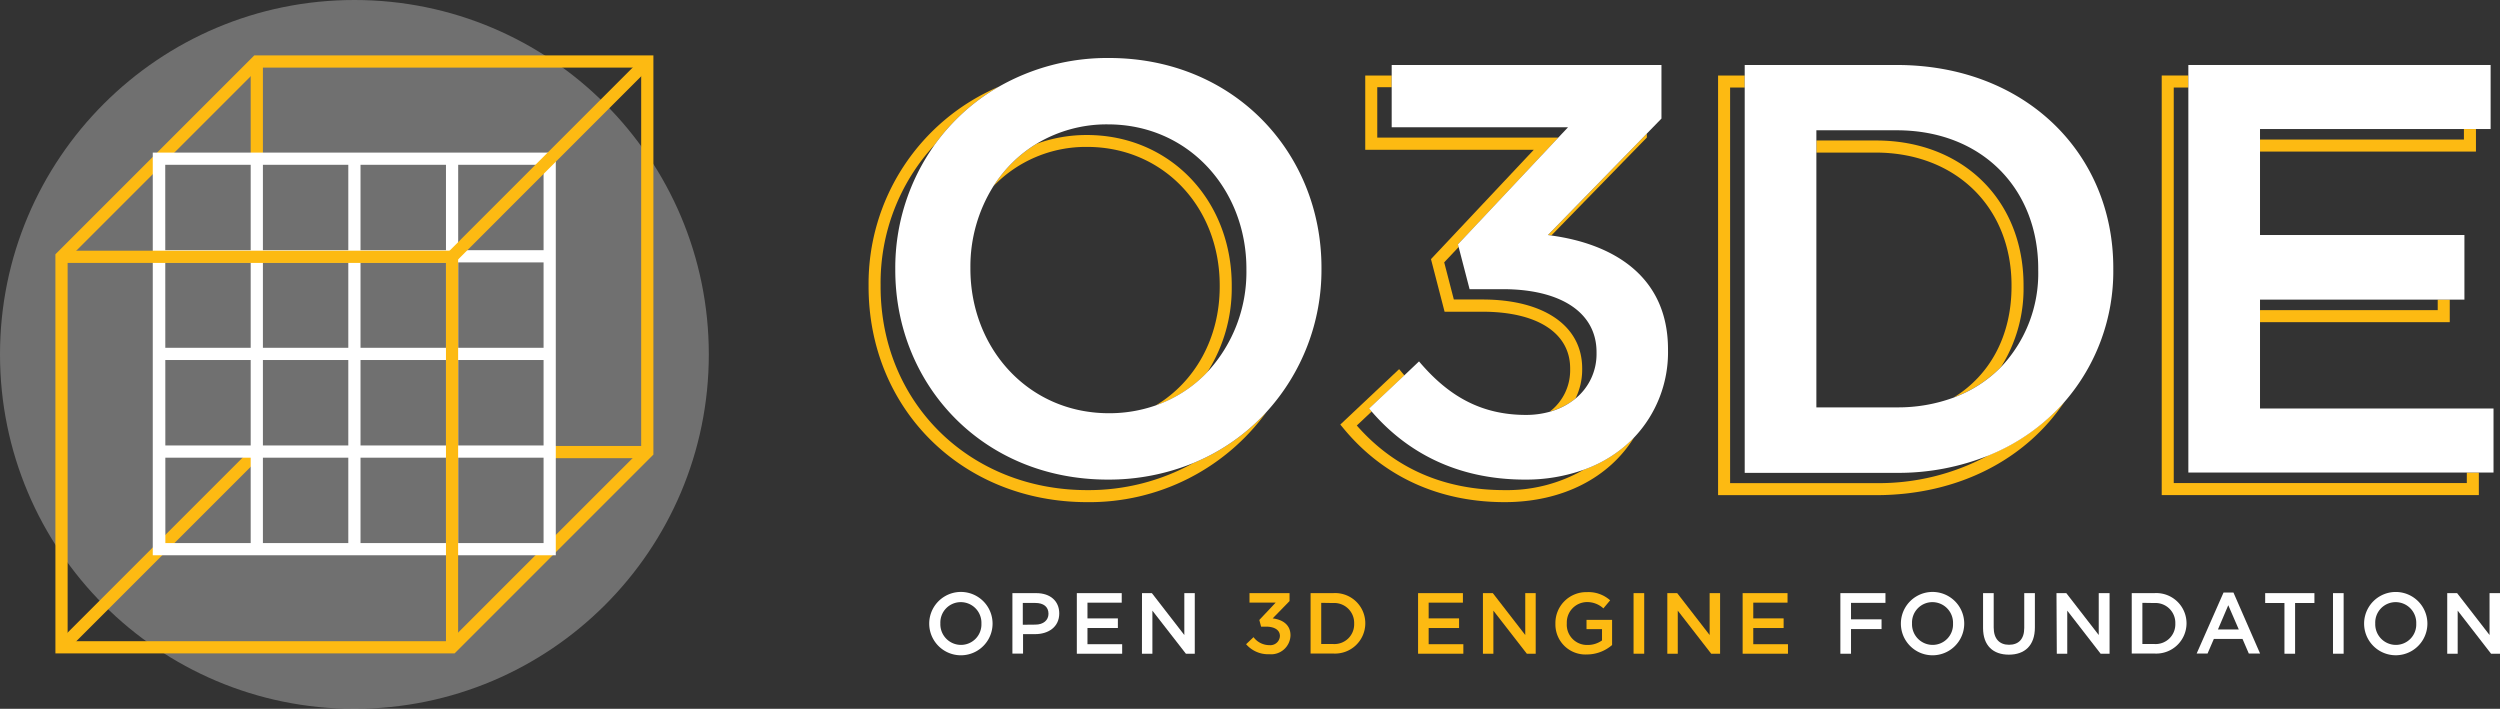 <svg id="Layer_1" data-name="Layer 1" xmlns="http://www.w3.org/2000/svg" viewBox="0 0 397 112.56"><rect x="0" y="0" width="397" height="112.56" fill="#333333" stroke="none"/><defs><style>.cls-1{opacity:0.3;}.cls-2{fill:#fff;}.cls-3{fill:none;}.cls-4{fill:#fdba12;}</style></defs><g class="cls-1"><circle class="cls-2" cx="56.28" cy="56.28" r="56.28"/></g><path class="cls-3" d="M322.34,111.22v.18a23.34,23.34,0,0,1-3.59,12.8,21.64,21.64,0,0,0,5.92-15.42v-.19c0-12.66-8.88-22-22.47-22H289.44v1.66h9.48C312.71,88.25,322.34,97.7,322.34,111.22Z" transform="translate(-1 -65.91)"/><path class="cls-3" d="M275.74,142.63h23.18a36.45,36.45,0,0,0,17.89-4.44A38.37,38.37,0,0,1,302.2,141H278.06V79.81h-2.32Z" transform="translate(-1 -65.91)"/><rect class="cls-3" x="358.89" y="47.58" width="28.22" height="1.67"/><rect class="cls-3" x="358.89" y="20.49" width="32.38" height="1.67"/><polygon class="cls-3" points="347.51 13.9 345.19 13.9 345.19 76.71 391.73 76.71 391.73 75.04 347.51 75.04 347.51 13.9"/><path class="cls-3" d="M140.84,111.4c0,18.43,14.1,32.34,32.8,32.34a34.25,34.25,0,0,0,16.86-4.3,35.42,35.42,0,0,1-13.58,2.63c-19.88,0-33.75-15.08-33.75-33.29v-.19a33.63,33.63,0,0,1,6.26-19.7,32.28,32.28,0,0,0-8.59,22.33Z" transform="translate(-1 -65.91)"/><path class="cls-3" d="M320.43,111.4v-.18c0-12.4-8.85-21-21.51-21h-9.48V130.6H302.2a25.6,25.6,0,0,0,9-1.56C317,125.5,320.43,119.27,320.43,111.4Z" transform="translate(-1 -65.91)"/><path class="cls-3" d="M218.83,131.25l-2.37,2.23c6,6.81,13.86,10.26,23.47,10.26a24.39,24.39,0,0,0,12.6-3.24,27.23,27.23,0,0,1-9.32,1.57C232.2,142.07,224.28,137.57,218.83,131.25Z" transform="translate(-1 -65.91)"/><path class="cls-3" d="M194.69,111.4v-.18c0-12.53-9.05-22-21.05-22a20.36,20.36,0,0,0-14.89,6.23,24,24,0,0,0-3.66,12.94v.18c0,12.58,9.16,22.94,22,22.94a22.37,22.37,0,0,0,7.39-1.23C190.68,126.6,194.69,119.69,194.69,111.4Z" transform="translate(-1 -65.91)"/><path class="cls-3" d="M254.58,122v-.18c0-6.38-5.82-10-14.89-10h-5.27l-1.74-6.7-2.33,2.47,1.53,5.9h4.53c9.78,0,15.85,4.19,15.85,10.94v.18a10.37,10.37,0,0,1-1.07,4.62A9.12,9.12,0,0,0,254.58,122Z" transform="translate(-1 -65.91)"/><path class="cls-3" d="M196.6,111.22v.18A24.83,24.83,0,0,1,192.73,125a23.39,23.39,0,0,0,6.19-16.2v-.19c0-12.57-9.15-22.93-22-22.93a21.63,21.63,0,0,0-11.31,3.07,23.16,23.16,0,0,1,8-1.4C186.73,87.33,196.6,97.6,196.6,111.22Z" transform="translate(-1 -65.91)"/><polygon class="cls-3" points="218.71 21.88 247.48 21.88 249.05 20.21 221.03 20.21 221.03 13.9 218.71 13.9 218.71 21.88"/><path class="cls-4" d="M173.64,89.24c12,0,21.05,9.45,21.05,22v.18c0,8.29-4,15.2-10.2,18.9a20.78,20.78,0,0,0,8.24-5.32,24.83,24.83,0,0,0,3.87-13.58v-.18c0-13.62-9.87-23.89-23-23.89a23.16,23.16,0,0,0-8,1.4,21,21,0,0,0-6.86,6.74A20.36,20.36,0,0,1,173.64,89.24Z" transform="translate(-1 -65.91)"/><path class="cls-4" d="M190.5,139.44a34.25,34.25,0,0,1-16.86,4.3c-18.7,0-32.8-13.91-32.8-32.34v-.18a32.28,32.28,0,0,1,8.59-22.33,32.48,32.48,0,0,1,10.2-9.22,34,34,0,0,0-20.7,31.55v.18c0,19.52,14.92,34.25,34.71,34.25a34.74,34.74,0,0,0,28.49-14.33A32.59,32.59,0,0,1,190.5,139.44Z" transform="translate(-1 -65.91)"/><path class="cls-4" d="M247.35,103.31l15.17-15.56v-.63l-15.71,16.11Z" transform="translate(-1 -65.91)"/><path class="cls-4" d="M228.24,107.06l2.16,8.35h6c8.73,0,13.94,3.38,13.94,9v.18a8.23,8.23,0,0,1-3.25,6.69,11.13,11.13,0,0,0,4.09-2.07,10.37,10.37,0,0,0,1.07-4.62v-.18c0-6.75-6.07-10.94-15.85-10.94h-4.53l-1.53-5.9,2.33-2.47-.11-.42,15.91-16.92H219.71v-8H222V77.9H217.8V89.7h26.76Z" transform="translate(-1 -65.91)"/><path class="cls-4" d="M239.93,143.74c-9.61,0-17.5-3.45-23.47-10.26l2.37-2.23-.4-.47,5.59-5.26c-.07-.08-.13-.14-.19-.22l-.65-.77-9.34,8.8.57.69c6.32,7.61,15.15,11.63,25.52,11.63,9.26,0,16.65-3.93,20.56-10.28a20.7,20.7,0,0,1-8,5.13A24.39,24.39,0,0,1,239.93,143.74Z" transform="translate(-1 -65.91)"/><path class="cls-4" d="M316.81,138.19a36.45,36.45,0,0,1-17.89,4.44H275.74V79.81h2.32V77.9h-4.23v66.64h25.09c13.08,0,23.86-5.72,29.95-14.88A32,32,0,0,1,316.81,138.19Z" transform="translate(-1 -65.91)"/><path class="cls-4" d="M320.43,111.22v.18c0,7.87-3.44,14.1-9.2,17.64a20.53,20.53,0,0,0,7.52-4.84,23.34,23.34,0,0,0,3.59-12.8v-.18c0-13.52-9.63-23-23.42-23h-9.48v1.92h9.48C311.58,90.17,320.43,98.82,320.43,111.22Z" transform="translate(-1 -65.91)"/><polygon class="cls-4" points="389.02 47.58 387.11 47.58 387.11 49.25 358.89 49.25 358.89 51.16 389.02 51.16 389.02 47.58"/><polygon class="cls-4" points="393.18 20.49 391.27 20.49 391.27 22.16 358.89 22.16 358.89 24.07 393.18 24.07 393.18 20.49"/><polygon class="cls-4" points="391.73 75.04 391.73 76.71 345.19 76.71 345.19 13.9 347.51 13.9 347.51 11.99 343.28 11.99 343.28 78.62 393.64 78.62 393.64 75.04 391.73 75.04"/><path class="cls-2" d="M177.1,75.12a34.72,34.72,0,0,0-17.47,4.55,32.48,32.48,0,0,0-10.2,9.22,33.63,33.63,0,0,0-6.26,19.7v.19c0,18.21,13.87,33.29,33.75,33.29a35.42,35.42,0,0,0,13.58-2.63,32.59,32.59,0,0,0,11.63-8.12,33.48,33.48,0,0,0,8.72-22.73v-.18C210.85,90.19,197,75.12,177.1,75.12Zm0,56.41c-12.85,0-22-10.36-22-22.94v-.18a24,24,0,0,1,3.66-12.94,21,21,0,0,1,6.86-6.74,21.63,21.63,0,0,1,11.31-3.07c12.85,0,22,10.36,22,22.93v.19a23.39,23.39,0,0,1-6.19,16.2,20.78,20.78,0,0,1-8.24,5.32A22.37,22.37,0,0,1,177.1,131.53Z" transform="translate(-1 -65.91)"/><path class="cls-2" d="M247.35,103.31l-.54-.08,15.71-16.11,2.32-2.38V76.23H222v9.89h28l-1.57,1.67-15.91,16.92.11.42,1.74,6.7h5.27c9.07,0,14.89,3.61,14.89,10V122a9.12,9.12,0,0,1-3.39,7.24,11.13,11.13,0,0,1-4.09,2.07,13.91,13.91,0,0,1-3.71.49c-7.21,0-12.39-3.05-17-8.5L224,125.52l-5.59,5.26.4.47c5.45,6.32,13.37,10.82,24.38,10.82a27.23,27.23,0,0,0,9.32-1.57,20.7,20.7,0,0,0,8-5.13,19.65,19.65,0,0,0,5.37-13.83v-.19C265.86,109.64,257,104.63,247.35,103.31Z" transform="translate(-1 -65.91)"/><path class="cls-2" d="M302.2,76.23H278.06V141H302.2a38.37,38.37,0,0,0,14.61-2.77,32,32,0,0,0,12.06-8.53,31.61,31.61,0,0,0,7.72-21.07v-.18C336.59,90.19,322.54,76.23,302.2,76.23Zm0,54.37H289.44v-44H302.2c13.59,0,22.47,9.34,22.47,22v.19a21.64,21.64,0,0,1-5.92,15.42,20.53,20.53,0,0,1-7.52,4.84A25.6,25.6,0,0,1,302.2,130.6Z" transform="translate(-1 -65.91)"/><polygon class="cls-2" points="358.89 64.87 358.89 51.16 358.89 49.25 358.89 47.58 387.11 47.58 389.02 47.58 391.35 47.58 391.35 37.32 358.89 37.32 358.89 24.07 358.89 22.16 358.89 20.49 391.27 20.49 393.18 20.49 395.51 20.49 395.51 10.32 347.51 10.32 347.51 11.99 347.51 13.9 347.51 75.04 391.73 75.04 393.64 75.04 395.97 75.04 395.97 64.87 358.89 64.87"/><rect class="cls-4" x="87.29" y="70.82" width="15.5" height="1.94"/><rect class="cls-4" x="39.81" y="9.77" width="1.94" height="15.42"/><path class="cls-4" d="M73.19,169.67H9.8V106.29L41.38,74.71h63.38V138.1Zm-61.45-1.94H72.38l30.44-30.43V76.65H42.18L11.74,107.09Z" transform="translate(-1 -65.91)"/><rect class="cls-4" x="4.35" y="152.23" width="43.85" height="1.94" transform="translate(-101.63 -2.46) rotate(-45)"/><path class="cls-2" d="M89.26,154.09h-64V90.14h64Zm-62-1.94H87.32V92.08H27.24Z" transform="translate(-1 -65.91)"/><rect class="cls-2" x="39.81" y="25.19" width="1.94" height="62.01"/><rect class="cls-2" x="55.31" y="25.19" width="1.94" height="62.01"/><rect class="cls-2" x="70.82" y="25.19" width="1.94" height="62.01"/><rect class="cls-2" x="25.27" y="39.73" width="62.01" height="1.94"/><rect class="cls-2" x="25.27" y="55.23" width="62.01" height="1.94"/><rect class="cls-2" x="25.27" y="70.74" width="62.01" height="1.94"/><polygon class="cls-4" points="72.75 102.79 70.82 102.79 70.82 41.75 9.77 41.75 9.77 39.81 72.75 39.81 72.75 102.79"/><rect class="cls-4" x="66.36" y="90.22" width="43.85" height="1.94" transform="translate(-39.62 23.25) rotate(-45.01)"/><path class="cls-2" d="M148.56,164.94v0a5,5,0,0,1,10.06,0v0a5,5,0,0,1-10.06,0Zm8.29,0v0a3.28,3.28,0,0,0-3.27-3.41,3.24,3.24,0,0,0-3.25,3.38v0a3.28,3.28,0,0,0,3.27,3.41A3.25,3.25,0,0,0,156.85,164.94Z" transform="translate(-1 -65.91)"/><path class="cls-2" d="M161.77,160.1h3.79c2.25,0,3.65,1.28,3.65,3.22v0c0,2.16-1.73,3.29-3.84,3.29h-1.91v3.09h-1.69Zm3.65,5c1.28,0,2.08-.71,2.08-1.72v0c0-1.13-.81-1.72-2.08-1.72h-2v3.46Z" transform="translate(-1 -65.91)"/><path class="cls-2" d="M172,160.1h7.13v1.51h-5.44v2.5h4.83v1.53h-4.83v2.57h5.51v1.51H172Z" transform="translate(-1 -65.91)"/><path class="cls-2" d="M182.35,160.1h1.57l5.15,6.65V160.1h1.66v9.62h-1.41L184,162.88v6.84h-1.66Z" transform="translate(-1 -65.91)"/><path class="cls-4" d="M198.88,168.21l1.18-1.12a3.15,3.15,0,0,0,2.53,1.27,1.52,1.52,0,0,0,1.66-1.46v0c0-.94-.86-1.48-2.21-1.48h-.78l-.28-1.06,2.6-2.76h-4.16V160.1h6.36v1.26l-2.68,2.75c1.46.18,2.83.92,2.83,2.69v0a3.08,3.08,0,0,1-3.37,3A4.61,4.61,0,0,1,198.88,168.21Z" transform="translate(-1 -65.91)"/><path class="cls-4" d="M209.12,160.1h3.58a4.79,4.79,0,0,1,5.11,4.78v0a4.81,4.81,0,0,1-5.11,4.81h-3.58Zm1.69,1.54v6.54h1.89a3.13,3.13,0,0,0,3.34-3.24v0a3.16,3.16,0,0,0-3.34-3.27Z" transform="translate(-1 -65.91)"/><path class="cls-4" d="M226.19,160.1h7.12v1.51h-5.44v2.5h4.83v1.53h-4.83v2.57h5.51v1.51h-7.19Z" transform="translate(-1 -65.91)"/><path class="cls-4" d="M236.49,160.1h1.57l5.15,6.65V160.1h1.66v9.62h-1.41l-5.31-6.84v6.84h-1.66Z" transform="translate(-1 -65.91)"/><path class="cls-4" d="M248,164.94v0a4.9,4.9,0,0,1,5-5,5.16,5.16,0,0,1,3.69,1.3l-1.07,1.28a3.81,3.81,0,0,0-2.69-1,3.24,3.24,0,0,0-3.12,3.38v0a3.21,3.21,0,0,0,3.27,3.43,3.9,3.9,0,0,0,2.32-.72v-1.79h-2.46v-1.48H257v4a6.14,6.14,0,0,1-4,1.5A4.77,4.77,0,0,1,248,164.94Z" transform="translate(-1 -65.91)"/><path class="cls-4" d="M260.41,160.1h1.69v9.62h-1.69Z" transform="translate(-1 -65.91)"/><path class="cls-4" d="M265.77,160.1h1.57l5.15,6.65V160.1h1.66v9.62h-1.41l-5.31-6.84v6.84h-1.66Z" transform="translate(-1 -65.91)"/><path class="cls-4" d="M277.73,160.1h7.13v1.51h-5.44v2.5h4.82v1.53h-4.82v2.57h5.51v1.51h-7.2Z" transform="translate(-1 -65.91)"/><path class="cls-2" d="M293.25,160.1h7.16v1.54h-5.47v2.62h4.85v1.54h-4.85v3.92h-1.69Z" transform="translate(-1 -65.91)"/><path class="cls-2" d="M302.86,164.94v0a5,5,0,0,1,10.06,0v0a5,5,0,0,1-10.06,0Zm8.28,0v0a3.28,3.28,0,0,0-3.27-3.41,3.24,3.24,0,0,0-3.24,3.38v0a3.28,3.28,0,0,0,3.27,3.41A3.24,3.24,0,0,0,311.14,164.94Z" transform="translate(-1 -65.91)"/><path class="cls-2" d="M315.91,165.64V160.1h1.69v5.47c0,1.78.92,2.73,2.43,2.73s2.42-.89,2.42-2.66V160.1h1.69v5.45c0,2.88-1.62,4.32-4.13,4.32S315.91,168.43,315.91,165.64Z" transform="translate(-1 -65.91)"/><path class="cls-2" d="M327.57,160.1h1.56l5.15,6.65V160.1H336v9.62h-1.42l-5.3-6.84v6.84h-1.66Z" transform="translate(-1 -65.91)"/><path class="cls-2" d="M339.52,160.1h3.59a4.8,4.8,0,0,1,5.11,4.78v0a4.81,4.81,0,0,1-5.11,4.81h-3.59Zm1.69,1.54v6.54h1.9a3.13,3.13,0,0,0,3.33-3.24v0a3.15,3.15,0,0,0-3.33-3.27Z" transform="translate(-1 -65.91)"/><path class="cls-2" d="M354.1,160h1.57l4.23,9.69h-1.79l-1-2.32h-4.55l-1,2.32h-1.73Zm2.42,5.87-1.67-3.85-1.64,3.85Z" transform="translate(-1 -65.91)"/><path class="cls-2" d="M363.77,161.67h-3.06V160.1h7.82v1.57h-3.07v8.05h-1.69Z" transform="translate(-1 -65.91)"/><path class="cls-2" d="M371.48,160.1h1.69v9.62h-1.69Z" transform="translate(-1 -65.91)"/><path class="cls-2" d="M376.42,164.94v0a5,5,0,0,1,10.05,0v0a5,5,0,0,1-10.05,0Zm8.28,0v0a3.28,3.28,0,0,0-3.27-3.41,3.24,3.24,0,0,0-3.24,3.38v0a3.28,3.28,0,0,0,3.27,3.41A3.24,3.24,0,0,0,384.7,164.94Z" transform="translate(-1 -65.91)"/><path class="cls-2" d="M389.62,160.1h1.57l5.15,6.65V160.1H398v9.62h-1.42l-5.3-6.84v6.84h-1.66Z" transform="translate(-1 -65.91)"/></svg>